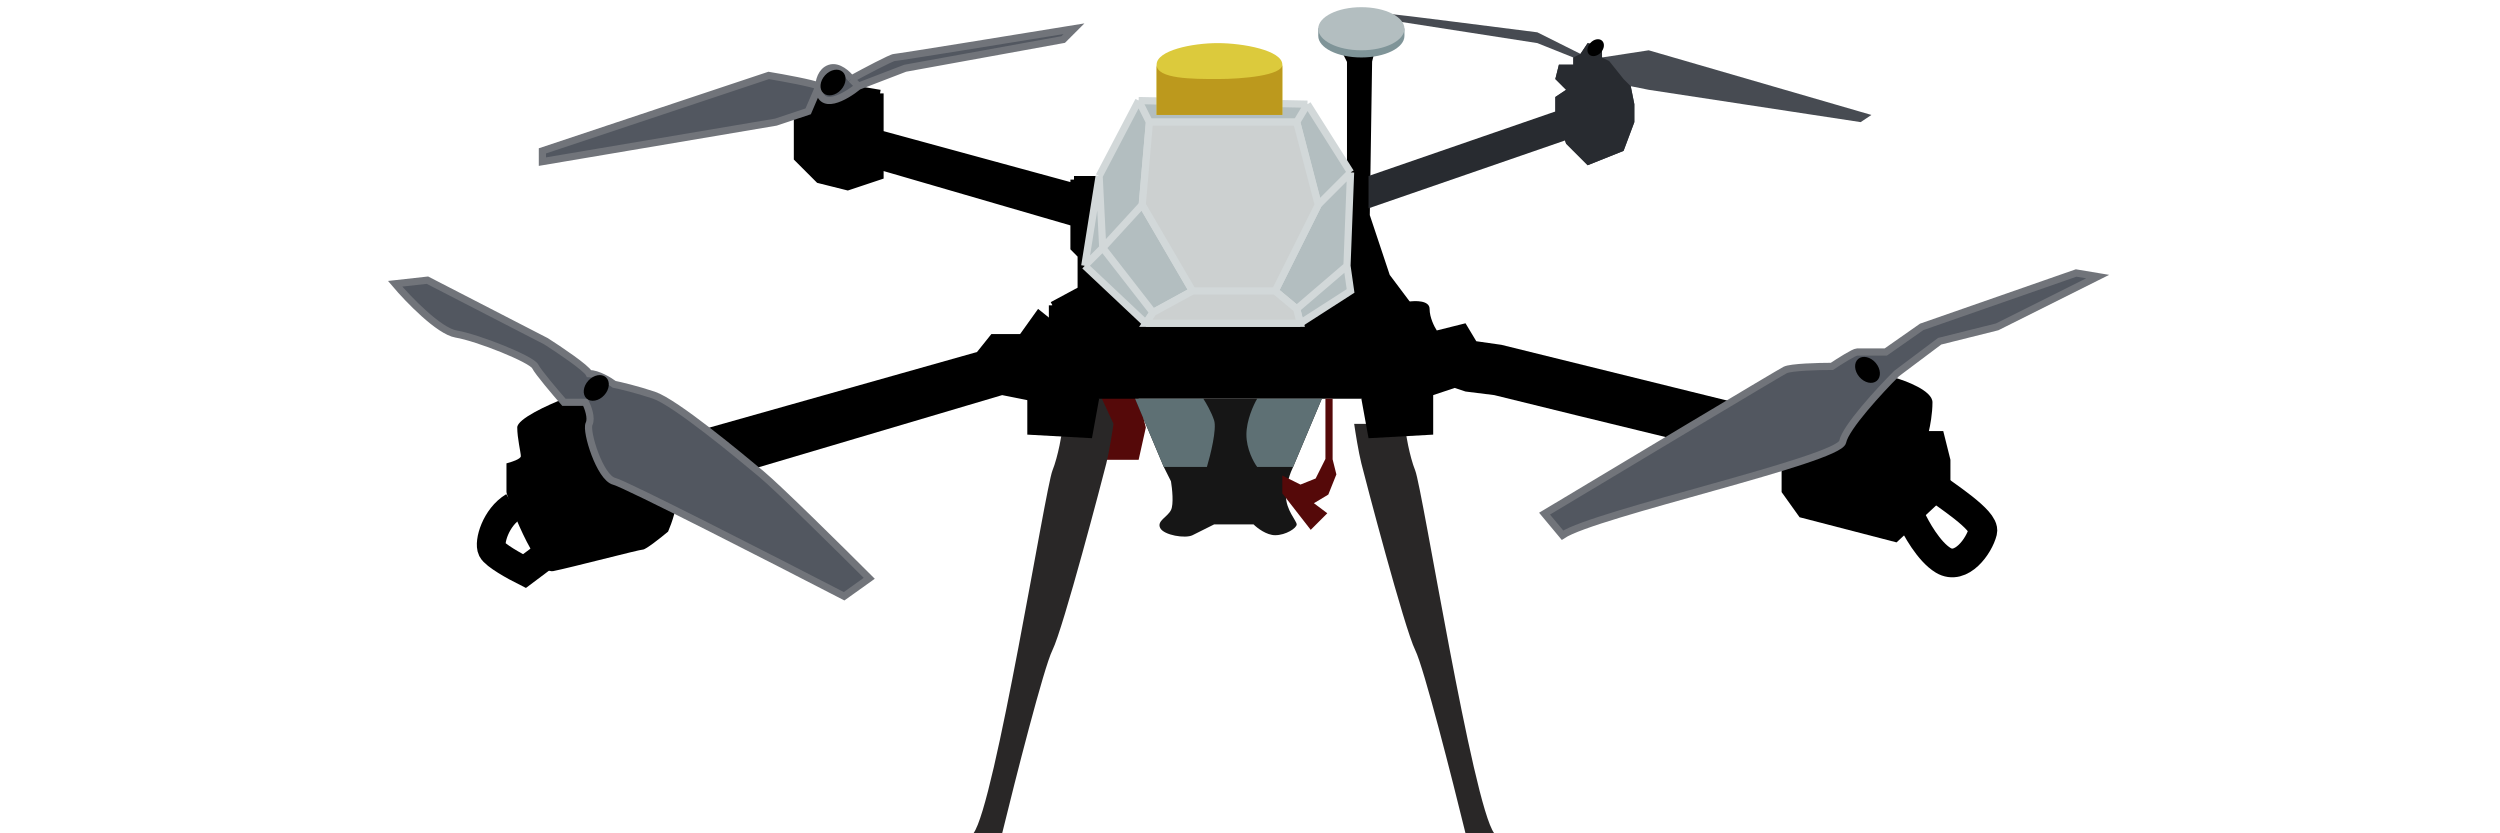 <svg width="348" height="116" viewBox="0 0 348 116" fill="none" xmlns="http://www.w3.org/2000/svg">
<path d="M152 64V55L158 53.5L159.5 59.5L158.5 64H152Z" fill="#550909"/>
<path d="M148 59C147.833 60.333 147.3 63.5 146.5 65.5C145.5 68 138.5 112 135.5 116H139.5C141.333 108.5 145.3 92.9 146.5 90.5C148 87.5 153.5 66.5 154 64.5C154.4 62.9 154.833 60.167 155 59L152 52.5L148 55V59Z" fill="#292727"/>
<path d="M269 56C269 54.4 265.333 53 263.5 52.5L248 65V68.5L250.5 72L264 75.5L271.5 68.5V64L270.5 60H268.5C268.667 59.333 269 57.6 269 56Z" fill="black"/>
<path d="M72 59.5C72 58.3 76.333 56.333 78.5 55.5L85 55C87.833 59.5 93.6 68.7 94 69.5C94.4 70.3 93.5 72.833 93 74C92 74.833 89.9 76.5 89.5 76.5C89 76.5 79.5 79 77 79.5C74.5 80 70.5 69 70.5 68.5V64.5C71.167 64.333 72.5 63.9 72.5 63.5C72.5 63 72 61 72 59.5Z" fill="black"/>
<path d="M216.5 13.5V15.5L218 20L221 23L226 21L227.5 17V14.5L227 12L229.5 12.5L259 17L260.5 16L229.5 7L223 8V6.5L221 6L220 7.5L214 4.5C207.5 3.667 194.4 2 194 2C193.6 2 192.167 2.333 191.5 2.5L214 6L219 8V9H217L216.5 11L218 12.5L216.5 13.5Z" fill="#474B52"/>
<path d="M216.5 13.502V15.502L218 20.002L221 23.002L226 21.002L227.5 17.002V14.502L227 12.002L226 11.002L224 8.502L223 8.002V6.502L221 6.002L220 7.502C220 7.502 220 7.501 219 8.002V9.002H217L216.5 11.002L218 12.502L216.5 13.502Z" fill="#282B30"/>
<ellipse cx="222.117" cy="6.636" rx="0.987" ry="1.315" transform="rotate(42.479 222.117 6.636)" fill="black"/>
<path d="M188 25V8.5L187 6.5H191L190.5 8.5L190.174 30.022L193 38.5L196 42.5V51.5L193 55H149.5L146.5 51V42.5L150.5 40.346V35.514L149.5 34.5V31L122.5 23.145V24.5L118 26L114 25L111 22V16L116.5 12L122.5 13V18.636L149.5 26V25H188Z" fill="black"/>
<path d="M187 6.5L188 8.5C188 19.333 188 41.1 188 41.5H190L190.5 8.5L191 6.5M187 6.5H191M187 6.5L185 6V3.5L186.5 3M191 6.5L194 5.5L194.5 4.5L192.5 3.5M149.5 25L152.5 28.5L152.952 38M149.5 25H188.5L193 38.5L196 42.5M149.5 25V26M146.5 42.5L149.5 46M146.5 42.5V51L149.5 55M146.5 42.5L150.5 40.346M149.5 46H193M149.5 46V55M193 46L196 42.5M193 46V55M196 42.5V51.5L193 55M149.5 55H193M152.952 38L153 39L150.5 40.346M152.952 38L150.5 35.514M150.5 35.514L149.5 34.5V31M150.5 35.514V40.346M149.5 31L122 23C121.167 22.667 119.6 21.7 120 20.5C120.4 19.3 121.5 18.667 122 18.5L149.5 26M149.5 31V26M111 16V22L114 25L118 26L122.5 24.5V13M111 16L118.5 15.5L122.5 13M111 16L116.5 12L122.5 13" stroke="black"/>
<path d="M195.5 59H188.5C188.667 60.167 189.1 62.9 189.5 64.5C190 66.5 195.5 87.5 197 90.5C198.2 92.9 202.167 108.5 204 116H208C205 112 198 68 197 65.5C196.2 63.5 195.667 60.333 195.5 59Z" fill="#292727"/>
<path d="M107 10.5C109 10.833 113.2 11.6 114 12C114 11.333 114.3 9.9 115.5 9.5C116.7 9.1 118 10.333 118.5 11C120.333 10 124.1 8 124.5 8C124.9 8 141.333 5.333 149.5 4L148 5.5L126 9.5L119.5 12C117.667 13.5 114 15.6 114 12L112.5 15.5L108 17L75.5 22.5V21L107 10.5Z" fill="#525760"/>
<path d="M114 12C113.2 11.6 109 10.833 107 10.5L75.5 21V22.5L108 17L112.5 15.5L114 12ZM114 12C114 11.333 114.3 9.9 115.5 9.5C116.7 9.1 118 10.333 118.5 11M114 12C114 15.6 117.667 13.5 119.5 12M118.5 11C120.333 10 124.1 8 124.5 8C124.9 8 141.333 5.333 149.5 4L148 5.5L126 9.5L119.5 12M118.5 11L119.5 12" stroke="#71747A"/>
<path d="M153 24.5L158.5 14L182 14.5L188 24L187.5 37L188 40.5L181 45H159.5L151 37L153 24.5Z" fill="#B3BEC0"/>
<path d="M160 17H180.5M160 17L159 28.5M160 17L158.5 14M180.5 17L183.5 28.5M180.5 17L182 14.5M183.5 28.5L177.5 40.5M183.5 28.5L188 24M177.5 40.5H166M177.5 40.5L180.5 43M166 40.5L159 28.5M166 40.5L160.5 43.5M159 28.5L153.5 34.5M158.5 14L153 24.5M158.5 14L182 14.5M153 24.5L151 37M153 24.5L153.5 34.5M151 37L159.5 45M151 37L153.5 34.5M159.5 45L160.5 43.5M159.5 45H181M160.5 43.5L153.5 34.5M180.5 43L181 45M180.5 43L187.5 37M181 45L188 40.5L187.5 37M187.5 37L188 24M188 24L182 14.5" stroke="#D2D8D9"/>
<path d="M160 17H180.5L183.5 28.5L177.5 40.5L180.5 43L181 45H159.5L160.5 43.5L166 40.5L159 28.5L160 17Z" fill="#CCD0D0"/>
<path d="M177.5 40.5L183.5 28.5L180.5 17H160L159 28.5L166 40.5M177.5 40.5H166M177.5 40.5L180.5 43L181 45H159.5L160.5 43.5L166 40.5" stroke="#D2D8D9"/>
<path d="M161 9V16H178.5V9C178.5 7 173 6 169.5 6C166 6 161 7 161 9Z" fill="#DCCA3C"/>
<path d="M161 9.001V16.001H178.5V9.001C178.5 10.501 173 11.001 169.5 11.001C166 11.001 161 11 161 9.001Z" fill="#BC991D"/>
<path d="M162 65L158 55.5H167.5H175H184L180 65C179.667 65.667 179 67.4 179 69C179 71 180.5 72.5 180.5 73C180.5 73.5 179 74.5 177.5 74.5C176.3 74.5 175 73.5 174.5 73H169L166 74.5C165 75 162 74.5 161.5 73.5C161 72.5 162.5 72 163 71C163.4 70.2 163.167 68 163 67L162 65Z" fill="#161616"/>
<path fill-rule="evenodd" clip-rule="evenodd" d="M158 55.5L162 65H168C168.5 63.333 169.4 59.7 169 58.5C168.6 57.3 167.833 56 167.5 55.5H158ZM184 55.5H175C174.5 56.333 173.5 58.5 173.5 60.5C173.5 62.5 174.5 64.333 175 65H180L184 55.5Z" fill="#5E7074"/>
<path d="M218 15L190.5 24.5V29L218 19.5L220.5 19L221.5 17L220.5 13.5H218V15Z" fill="#282B30"/>
<path d="M183.5 67L185 64L185.5 66L184.5 68.5L182 70L184 71.5L182.5 73L179 68.5V67L181 68L183.5 67Z" fill="#550909"/>
<path d="M185 55.5V64M185 64L183.5 67L181 68L179 67V68.5L182.5 73L184 71.5L182 70L184.5 68.5L185.5 66L185 64Z" stroke="#550909"/>
<path d="M190.5 61L189.5 55.5L195 51.5L199.5 52.5V60.5L190.5 61Z" fill="black"/>
<path d="M152 61L153 55.5L147.5 51.5L143 52.5V60.5L152 61Z" fill="black"/>
<path d="M199 43C199 41.8 197 41.833 196 42L194.5 54L199.5 55L202.5 54L204 54.5L208 55C220.833 58.167 246.7 64.5 247.5 64.5C248.3 64.5 249.167 60.167 249.5 58L209 48L205.5 47.5L204 45L200 46C199.667 45.5 199 44.2 199 43Z" fill="black"/>
<path d="M248.5 51.5C247.7 51.9 225.833 65 215 71.5L217.5 74.5C222 71.5 256 64 256.5 61.5C256.9 59.5 261.667 54.333 264 52L270 47.5L278 45.5L292 38.5L289 38L267.5 45.5L262.5 49H258.5C258.1 49 256 50.333 255 51C253.167 51 249.3 51.1 248.5 51.5Z" fill="#525760" stroke="#71747A"/>
<path d="M269 67.5C270.667 68.833 276.4 72.4 276 74C275.5 76 273 79.5 270.5 78C268.5 76.8 266.667 73.5 266 72" stroke="black" stroke-width="4"/>
<path d="M144.5 43L142 46.5H138L136 49L93.5 61L99 67L139.5 55L147 56.5L149.5 52V47L144.5 43Z" fill="black"/>
<path d="M63.5 46.5C61.1 46.1 56.833 41.667 55 39.5L59.5 39L76 47.5C77.833 48.667 81.6 51.2 82 52C83.2 52 84.833 53 85.5 53.5C86.333 53.667 88.6 54.2 91 55C94 56 103 63.5 106 66C108.4 68 117 76.5 121 80.5L117.5 83C107.5 77.833 87.1 67.4 85.5 67C83.5 66.5 81.5 60 82 59C82.4 58.2 81.833 56.667 81.5 56H78.5C77.333 54.667 74.9 51.8 74.5 51C74 50 66.5 47 63.5 46.5Z" fill="#525760" stroke="#71747A"/>
<path d="M71.5 70.5C69 72 68 75.5 68.5 76.5C68.9 77.3 71.667 78.833 73 79.5L77 76.5" stroke="black" stroke-width="4"/>
<ellipse cx="83.002" cy="54" rx="1.5" ry="2" transform="rotate(42.479 83.002 54)" fill="black"/>
<ellipse cx="259.957" cy="51.488" rx="1.5" ry="2" transform="rotate(-40.316 259.957 51.488)" fill="black"/>
<ellipse cx="115.959" cy="11.488" rx="1.5" ry="2" transform="rotate(42.479 115.959 11.488)" fill="black"/>
<path d="M195.5 5C195.5 6.657 192.814 8 189.5 8C186.186 8 183.5 6.657 183.5 5C183.5 4.755 183.5 4 183.5 4C183.763 3.46 184.487 3.266 185.246 2.884C186.333 2.338 187.837 2 189.5 2C190.983 2 192.34 2.269 193.387 2.715C194.232 3.074 195.156 3.459 195.5 4C195.5 4 195.5 4.683 195.5 5Z" fill="#7F9498"/>
<ellipse cx="189.5" cy="4" rx="6" ry="3" fill="#B3BEC0"/>
</svg>
